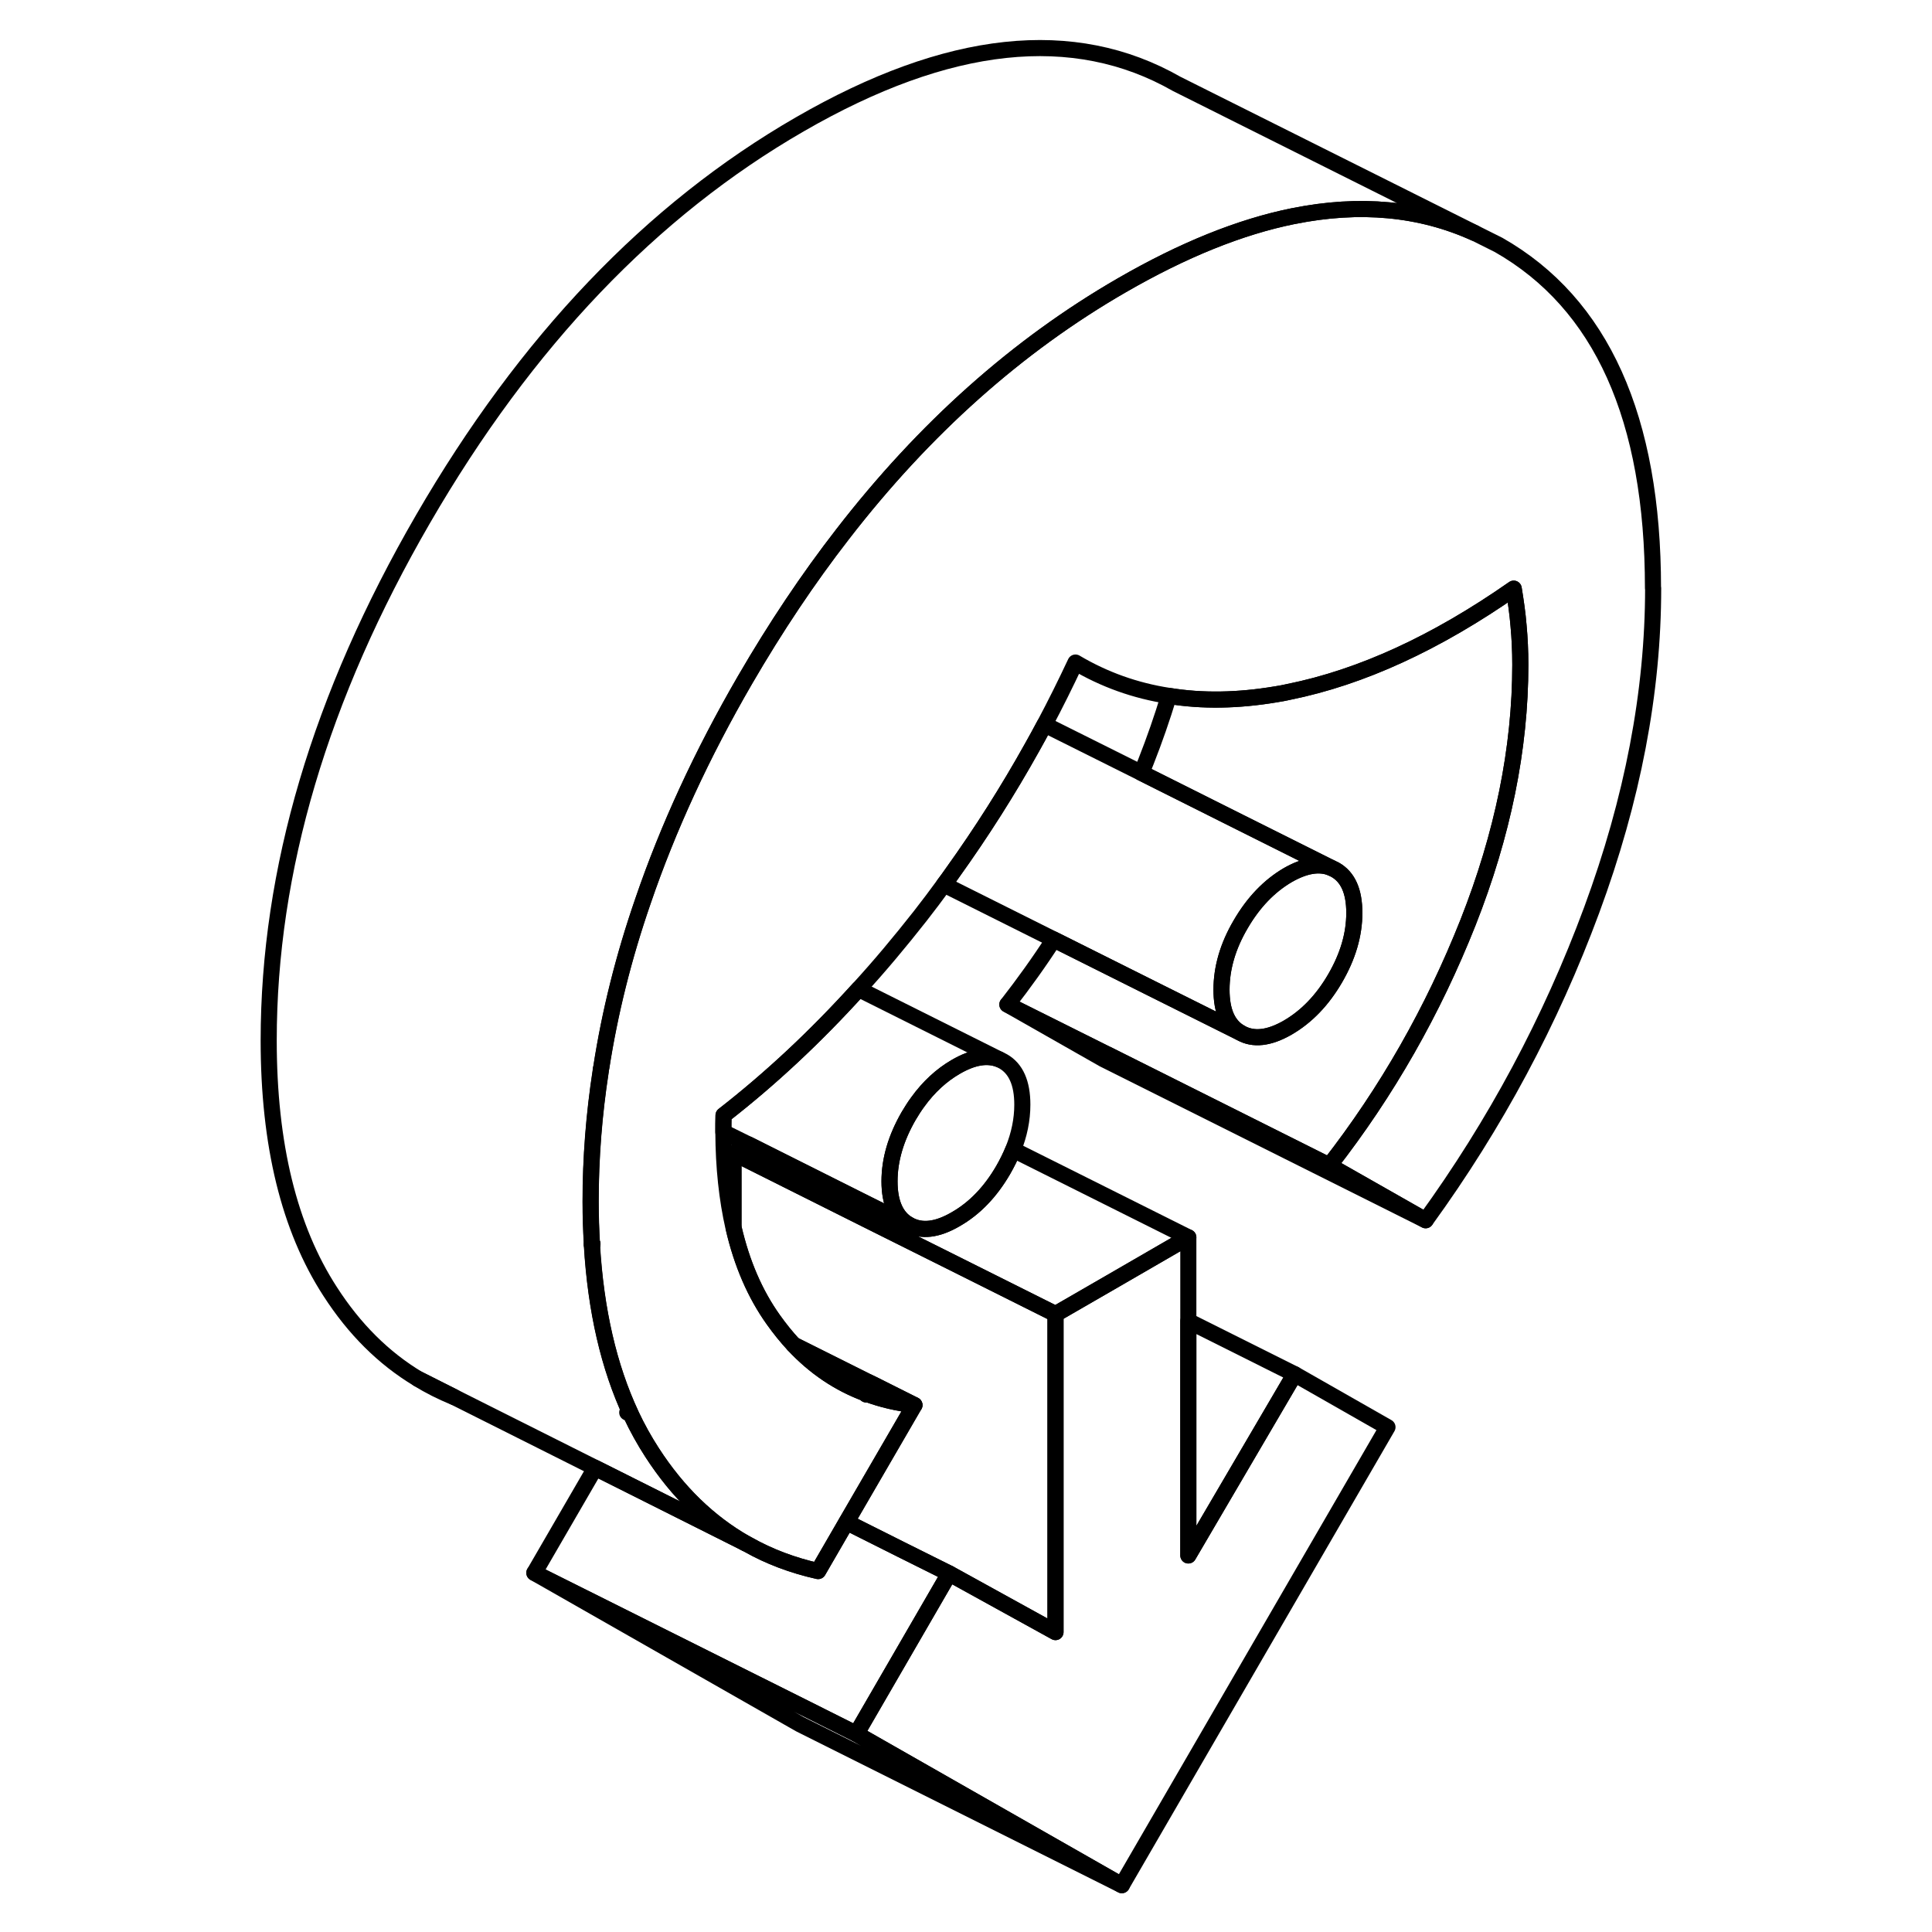 <svg width="24" height="24" viewBox="0 0 91 120" fill="none" xmlns="http://www.w3.org/2000/svg" stroke-width="1px" stroke-linecap="round" stroke-linejoin="round">
    <path d="M68.43 54.022L68.18 53.902C67.439 53.602 66.54 53.752 65.49 54.352C64.329 55.032 63.349 56.052 62.559 57.412C61.76 58.772 61.37 60.132 61.37 61.472C61.37 62.812 61.76 63.702 62.559 64.152C63.349 64.602 64.329 64.492 65.49 63.822C66.659 63.142 67.639 62.122 68.43 60.762C69.219 59.402 69.62 58.052 69.62 56.702C69.62 55.352 69.219 54.472 68.43 54.022ZM22.27 77.272V77.322L22.299 77.272H22.27ZM39.309 86.562V86.612L39.33 86.572C39.33 86.572 39.33 86.572 39.309 86.562ZM68.43 54.022L68.18 53.902C67.439 53.602 66.54 53.752 65.49 54.352C64.329 55.032 63.349 56.052 62.559 57.412C61.76 58.772 61.37 60.132 61.37 61.472C61.37 62.812 61.76 63.702 62.559 64.152C63.349 64.602 64.329 64.492 65.49 63.822C66.659 63.142 67.639 62.122 68.43 60.762C69.219 59.402 69.62 58.052 69.62 56.702C69.62 55.352 69.219 54.472 68.43 54.022ZM68.43 54.022L68.18 53.902C67.439 53.602 66.54 53.752 65.49 54.352C64.329 55.032 63.349 56.052 62.559 57.412C61.76 58.772 61.37 60.132 61.37 61.472C61.37 62.812 61.76 63.702 62.559 64.152C63.349 64.602 64.329 64.492 65.49 63.822C66.659 63.142 67.639 62.122 68.43 60.762C69.219 59.402 69.62 58.052 69.62 56.702C69.62 55.352 69.219 54.472 68.43 54.022ZM68.43 54.022L68.18 53.902C67.439 53.602 66.54 53.752 65.49 54.352C64.329 55.032 63.349 56.052 62.559 57.412C61.76 58.772 61.37 60.132 61.37 61.472C61.37 62.812 61.76 63.702 62.559 64.152C63.349 64.602 64.329 64.492 65.49 63.822C66.659 63.142 67.639 62.122 68.43 60.762C69.219 59.402 69.62 58.052 69.62 56.702C69.62 55.352 69.219 54.472 68.43 54.022ZM68.43 54.022L68.18 53.902C67.439 53.602 66.54 53.752 65.49 54.352C64.329 55.032 63.349 56.052 62.559 57.412C61.76 58.772 61.37 60.132 61.37 61.472C61.37 62.812 61.76 63.702 62.559 64.152C63.349 64.602 64.329 64.492 65.49 63.822C66.659 63.142 67.639 62.122 68.43 60.762C69.219 59.402 69.62 58.052 69.62 56.702C69.62 55.352 69.219 54.472 68.43 54.022ZM68.43 54.022L68.18 53.902C67.439 53.602 66.54 53.752 65.49 54.352C64.329 55.032 63.349 56.052 62.559 57.412C61.76 58.772 61.37 60.132 61.37 61.472C61.37 62.812 61.76 63.702 62.559 64.152C63.349 64.602 64.329 64.492 65.49 63.822C66.659 63.142 67.639 62.122 68.43 60.762C69.219 59.402 69.62 58.052 69.62 56.702C69.62 55.352 69.219 54.472 68.43 54.022ZM68.43 54.022L68.18 53.902C67.439 53.602 66.54 53.752 65.49 54.352C64.329 55.032 63.349 56.052 62.559 57.412C61.76 58.772 61.37 60.132 61.37 61.472C61.37 62.812 61.76 63.702 62.559 64.152C63.349 64.602 64.329 64.492 65.49 63.822C66.659 63.142 67.639 62.122 68.43 60.762C69.219 59.402 69.62 58.052 69.62 56.702C69.62 55.352 69.219 54.472 68.43 54.022ZM68.43 54.022L68.18 53.902C67.439 53.602 66.54 53.752 65.49 54.352C64.329 55.032 63.349 56.052 62.559 57.412C61.76 58.772 61.37 60.132 61.37 61.472C61.37 62.812 61.76 63.702 62.559 64.152C63.349 64.602 64.329 64.492 65.49 63.822C66.659 63.142 67.639 62.122 68.43 60.762C69.219 59.402 69.62 58.052 69.62 56.702C69.62 55.352 69.219 54.472 68.43 54.022ZM68.43 54.022L68.18 53.902C67.439 53.602 66.54 53.752 65.49 54.352C64.329 55.032 63.349 56.052 62.559 57.412C61.76 58.772 61.37 60.132 61.37 61.472C61.37 62.812 61.76 63.702 62.559 64.152C63.349 64.602 64.329 64.492 65.49 63.822C66.659 63.142 67.639 62.122 68.43 60.762C69.219 59.402 69.62 58.052 69.62 56.702C69.62 55.352 69.219 54.472 68.43 54.022ZM68.43 54.022L68.18 53.902C67.439 53.602 66.54 53.752 65.49 54.352C64.329 55.032 63.349 56.052 62.559 57.412C61.76 58.772 61.37 60.132 61.37 61.472C61.37 62.812 61.76 63.702 62.559 64.152C63.349 64.602 64.329 64.492 65.49 63.822C66.659 63.142 67.639 62.122 68.43 60.762C69.219 59.402 69.62 58.052 69.62 56.702C69.62 55.352 69.219 54.472 68.43 54.022ZM68.43 54.022L68.18 53.902C67.439 53.602 66.54 53.752 65.49 54.352C64.329 55.032 63.349 56.052 62.559 57.412C61.76 58.772 61.37 60.132 61.37 61.472C61.37 62.812 61.76 63.702 62.559 64.152C63.349 64.602 64.329 64.492 65.49 63.822C66.659 63.142 67.639 62.122 68.43 60.762C69.219 59.402 69.62 58.052 69.62 56.702C69.62 55.352 69.219 54.472 68.43 54.022ZM68.43 54.022L68.18 53.902C67.439 53.602 66.54 53.752 65.49 54.352C64.329 55.032 63.349 56.052 62.559 57.412C61.76 58.772 61.37 60.132 61.37 61.472C61.37 62.812 61.76 63.702 62.559 64.152C63.349 64.602 64.329 64.492 65.49 63.822C66.659 63.142 67.639 62.122 68.43 60.762C69.219 59.402 69.62 58.052 69.62 56.702C69.62 55.352 69.219 54.472 68.43 54.022ZM68.43 54.022L68.18 53.902C67.439 53.602 66.54 53.752 65.49 54.352C64.329 55.032 63.349 56.052 62.559 57.412C61.76 58.772 61.37 60.132 61.37 61.472C61.37 62.812 61.76 63.702 62.559 64.152C63.349 64.602 64.329 64.492 65.49 63.822C66.659 63.142 67.639 62.122 68.43 60.762C69.219 59.402 69.62 58.052 69.62 56.702C69.62 55.352 69.219 54.472 68.43 54.022ZM68.43 54.022L68.18 53.902C67.439 53.602 66.54 53.752 65.49 54.352C64.329 55.032 63.349 56.052 62.559 57.412C61.76 58.772 61.37 60.132 61.37 61.472C61.37 62.812 61.76 63.702 62.559 64.152C63.349 64.602 64.329 64.492 65.49 63.822C66.659 63.142 67.639 62.122 68.43 60.762C69.219 59.402 69.62 58.052 69.62 56.702C69.62 55.352 69.219 54.472 68.43 54.022Z" stroke="currentColor" stroke-linejoin="round"/>
    <path d="M88.18 36.532C88.18 42.992 86.9 49.662 84.36 56.532C81.82 63.402 78.38 69.822 74.05 75.792L68.07 72.392C71.65 67.802 74.51 62.772 76.68 57.302C78.84 51.832 79.93 46.492 79.93 41.292C79.93 40.422 79.89 39.612 79.82 38.862C79.76 38.112 79.65 37.352 79.52 36.562C74.71 39.922 70.06 42.062 65.56 42.972C65.3 43.032 65.03 43.082 64.77 43.122C62.4 43.522 60.18 43.562 58.1 43.222C56.02 42.902 54.09 42.212 52.3 41.152C51.69 42.452 51.05 43.742 50.38 45.002C50.13 45.472 49.87 45.952 49.61 46.412C48.11 49.102 46.46 51.702 44.66 54.212C44.49 54.462 44.31 54.702 44.13 54.942C43.65 55.602 43.16 56.252 42.66 56.892C41.41 58.482 40.14 60.002 38.83 61.432C36.15 64.392 33.36 67.002 30.44 69.272C30.43 69.622 30.43 69.972 30.43 70.312C30.44 72.492 30.65 74.472 31.06 76.262C31.57 78.472 32.39 80.372 33.53 81.972C33.93 82.532 34.34 83.042 34.78 83.512C36.08 84.912 37.59 85.932 39.3 86.562V86.612L39.32 86.572C40.25 86.922 41.24 87.152 42.29 87.272L38.07 94.542L36.31 97.582C34.74 97.232 33.27 96.682 31.93 95.922L31.81 95.862C29.53 94.562 27.59 92.682 26 90.222C25.52 89.482 25.08 88.692 24.69 87.862C23.31 84.902 22.5 81.392 22.26 77.322L22.29 77.272H22.26C22.21 76.412 22.18 75.532 22.18 74.622C22.18 71.932 22.39 69.222 22.81 66.502C22.81 66.442 22.81 66.382 22.84 66.322C23.37 62.892 24.23 59.442 25.43 55.972C26.98 51.432 29.09 46.852 31.77 42.232C33.67 38.962 35.68 35.952 37.83 33.182C42.91 26.612 48.69 21.462 55.17 17.722C58.96 15.532 62.51 14.092 65.83 13.422H65.84C69.96 12.592 73.71 12.942 77.09 14.472L77.2 14.522L78.58 15.212C84.97 18.852 88.17 25.962 88.17 36.532H88.18Z" stroke="currentColor" stroke-linejoin="round"/>
    <path d="M11.459 85.642C12.169 86.082 12.929 86.463 13.719 86.782L11.459 85.642ZM22.269 77.272V77.323L22.299 77.272H22.269Z" stroke="currentColor" stroke-linejoin="round"/>
    <path d="M42.299 87.272C41.249 87.153 40.259 86.922 39.329 86.573C39.329 86.573 39.322 86.569 39.309 86.562C37.599 85.933 36.089 84.912 34.789 83.522L39.309 85.782L39.689 85.963L42.299 87.272Z" stroke="currentColor" stroke-linejoin="round"/>
    <path d="M51.059 81.622V101.372L44.459 97.732L41.469 96.242L38.079 94.542L42.299 87.272L39.689 85.962L39.309 85.782L34.789 83.522C34.349 83.042 33.939 82.532 33.539 81.972C32.399 80.372 31.579 78.472 31.069 76.262V71.622L39.319 75.752L44.249 78.212L50.209 81.192L51.069 81.622H51.059Z" stroke="currentColor" stroke-linejoin="round"/>
    <path d="M77.1 14.472C73.719 12.942 69.969 12.592 65.85 13.422H65.839C62.519 14.092 58.969 15.532 55.179 17.722C48.699 21.462 42.919 26.612 37.839 33.182C35.689 35.952 33.679 38.962 31.779 42.232C29.099 46.852 26.989 51.432 25.439 55.972C24.239 59.442 23.38 62.892 22.849 66.322C22.829 66.382 22.82 66.442 22.82 66.502C22.399 69.222 22.189 71.932 22.189 74.622C22.189 75.532 22.22 76.412 22.27 77.272V77.322C22.509 81.392 23.319 84.902 24.699 87.852L24.459 87.732L24.699 87.862C25.089 88.692 25.529 89.482 26.009 90.222C27.599 92.682 29.54 94.562 31.82 95.862L22.47 91.172L13.72 86.782L11.46 85.642C9.329 84.362 7.509 82.552 6.009 80.222C3.459 76.292 2.189 71.092 2.189 64.622C2.189 54.052 5.389 43.262 11.779 32.232C18.169 21.202 25.969 13.032 35.179 7.722C44.389 2.402 52.199 1.562 58.589 5.212L77.1 14.472Z" stroke="currentColor" stroke-linejoin="round"/>
    <path d="M79.929 41.292C79.929 46.492 78.839 51.833 76.679 57.303C74.509 62.773 71.649 67.802 68.069 72.392L54.269 65.483L54.219 65.463L48.069 62.392C49.089 61.083 50.059 59.733 50.949 58.352L57.029 61.392L62.559 64.153C63.349 64.603 64.329 64.493 65.489 63.822C66.659 63.142 67.639 62.123 68.429 60.763C69.219 59.403 69.619 58.053 69.619 56.703C69.619 55.352 69.219 54.472 68.429 54.023L68.179 53.903L62.519 51.072L56.389 48.002C56.489 47.773 56.589 47.542 56.679 47.303C57.219 45.932 57.689 44.572 58.099 43.222C60.179 43.562 62.399 43.523 64.769 43.123C65.029 43.083 65.299 43.032 65.559 42.972C70.059 42.062 74.709 39.922 79.519 36.562C79.649 37.352 79.759 38.112 79.819 38.862C79.889 39.612 79.929 40.422 79.929 41.292Z" stroke="currentColor" stroke-linejoin="round"/>
    <path d="M74.049 75.793L54.049 65.793L48.069 62.393L54.219 65.463L54.269 65.483L68.069 72.393L74.049 75.793Z" stroke="currentColor" stroke-linejoin="round"/>
    <path d="M68.18 53.902C67.44 53.602 66.54 53.752 65.49 54.352C64.33 55.032 63.35 56.052 62.56 57.412C61.76 58.772 61.37 60.132 61.37 61.472C61.37 62.812 61.76 63.702 62.56 64.152L57.03 61.392L50.95 58.352L44.13 54.942C44.31 54.702 44.49 54.462 44.66 54.212C46.46 51.702 48.11 49.102 49.61 46.412C49.87 45.952 50.13 45.472 50.38 45.002L56.39 48.002L62.52 51.072L68.18 53.902Z" stroke="currentColor" stroke-linejoin="round"/>
    <path d="M47.57 65.803C46.82 65.503 45.92 65.653 44.87 66.263C43.97 66.783 43.18 67.513 42.5 68.453C42.3 68.723 42.12 69.013 41.94 69.313C41.15 70.683 40.75 72.033 40.75 73.373C40.75 74.713 41.15 75.613 41.94 76.063L39.31 74.753L31.99 71.083L30.43 70.313C30.43 69.973 30.43 69.623 30.44 69.273C33.36 67.003 36.15 64.393 38.83 61.433L47.57 65.803Z" stroke="currentColor" stroke-linejoin="round"/>
    <path d="M59.31 76.852L54.49 79.642L51.06 81.622L50.2 81.192L44.24 78.212L39.31 75.752L31.06 71.622L31.99 71.082L39.31 74.752L41.94 76.062C42.73 76.512 43.71 76.402 44.87 75.722C46.04 75.052 47.02 74.032 47.81 72.672C48.05 72.252 48.26 71.832 48.43 71.412L59.31 76.852Z" stroke="currentColor" stroke-linejoin="round"/>
    <path d="M48.999 68.612C48.999 69.542 48.809 70.472 48.429 71.412C48.259 71.832 48.049 72.252 47.809 72.672C47.019 74.032 46.039 75.052 44.869 75.722C43.709 76.402 42.729 76.512 41.939 76.062C41.149 75.612 40.749 74.712 40.749 73.372C40.749 72.032 41.149 70.682 41.939 69.312C42.119 69.012 42.299 68.722 42.499 68.452C43.179 67.512 43.969 66.782 44.869 66.262C45.919 65.652 46.819 65.502 47.569 65.802L47.809 65.922C48.599 66.372 48.999 67.272 48.999 68.612Z" stroke="currentColor" stroke-linejoin="round"/>
    <path d="M71.679 88.642L55.179 117.093L38.69 107.693L44.459 97.733L51.059 101.373V81.623L54.489 79.642L59.309 76.853V96.612L65.909 85.353L71.679 88.642Z" stroke="currentColor" stroke-linejoin="round"/>
    <path d="M65.91 85.353L59.31 96.613V82.053L65.91 85.353Z" stroke="currentColor" stroke-linejoin="round"/>
    <path d="M44.459 97.732L38.69 107.692L35.699 106.192L18.689 97.692L22.47 91.172L31.82 95.862L31.939 95.922C33.279 96.682 34.749 97.232 36.319 97.582L38.08 94.542L41.469 96.242L44.459 97.732Z" stroke="currentColor" stroke-linejoin="round"/>
    <path d="M55.179 117.092L35.179 107.092L18.689 97.692L35.699 106.192L38.69 107.692L55.179 117.092Z" stroke="currentColor" stroke-linejoin="round"/>
</svg>